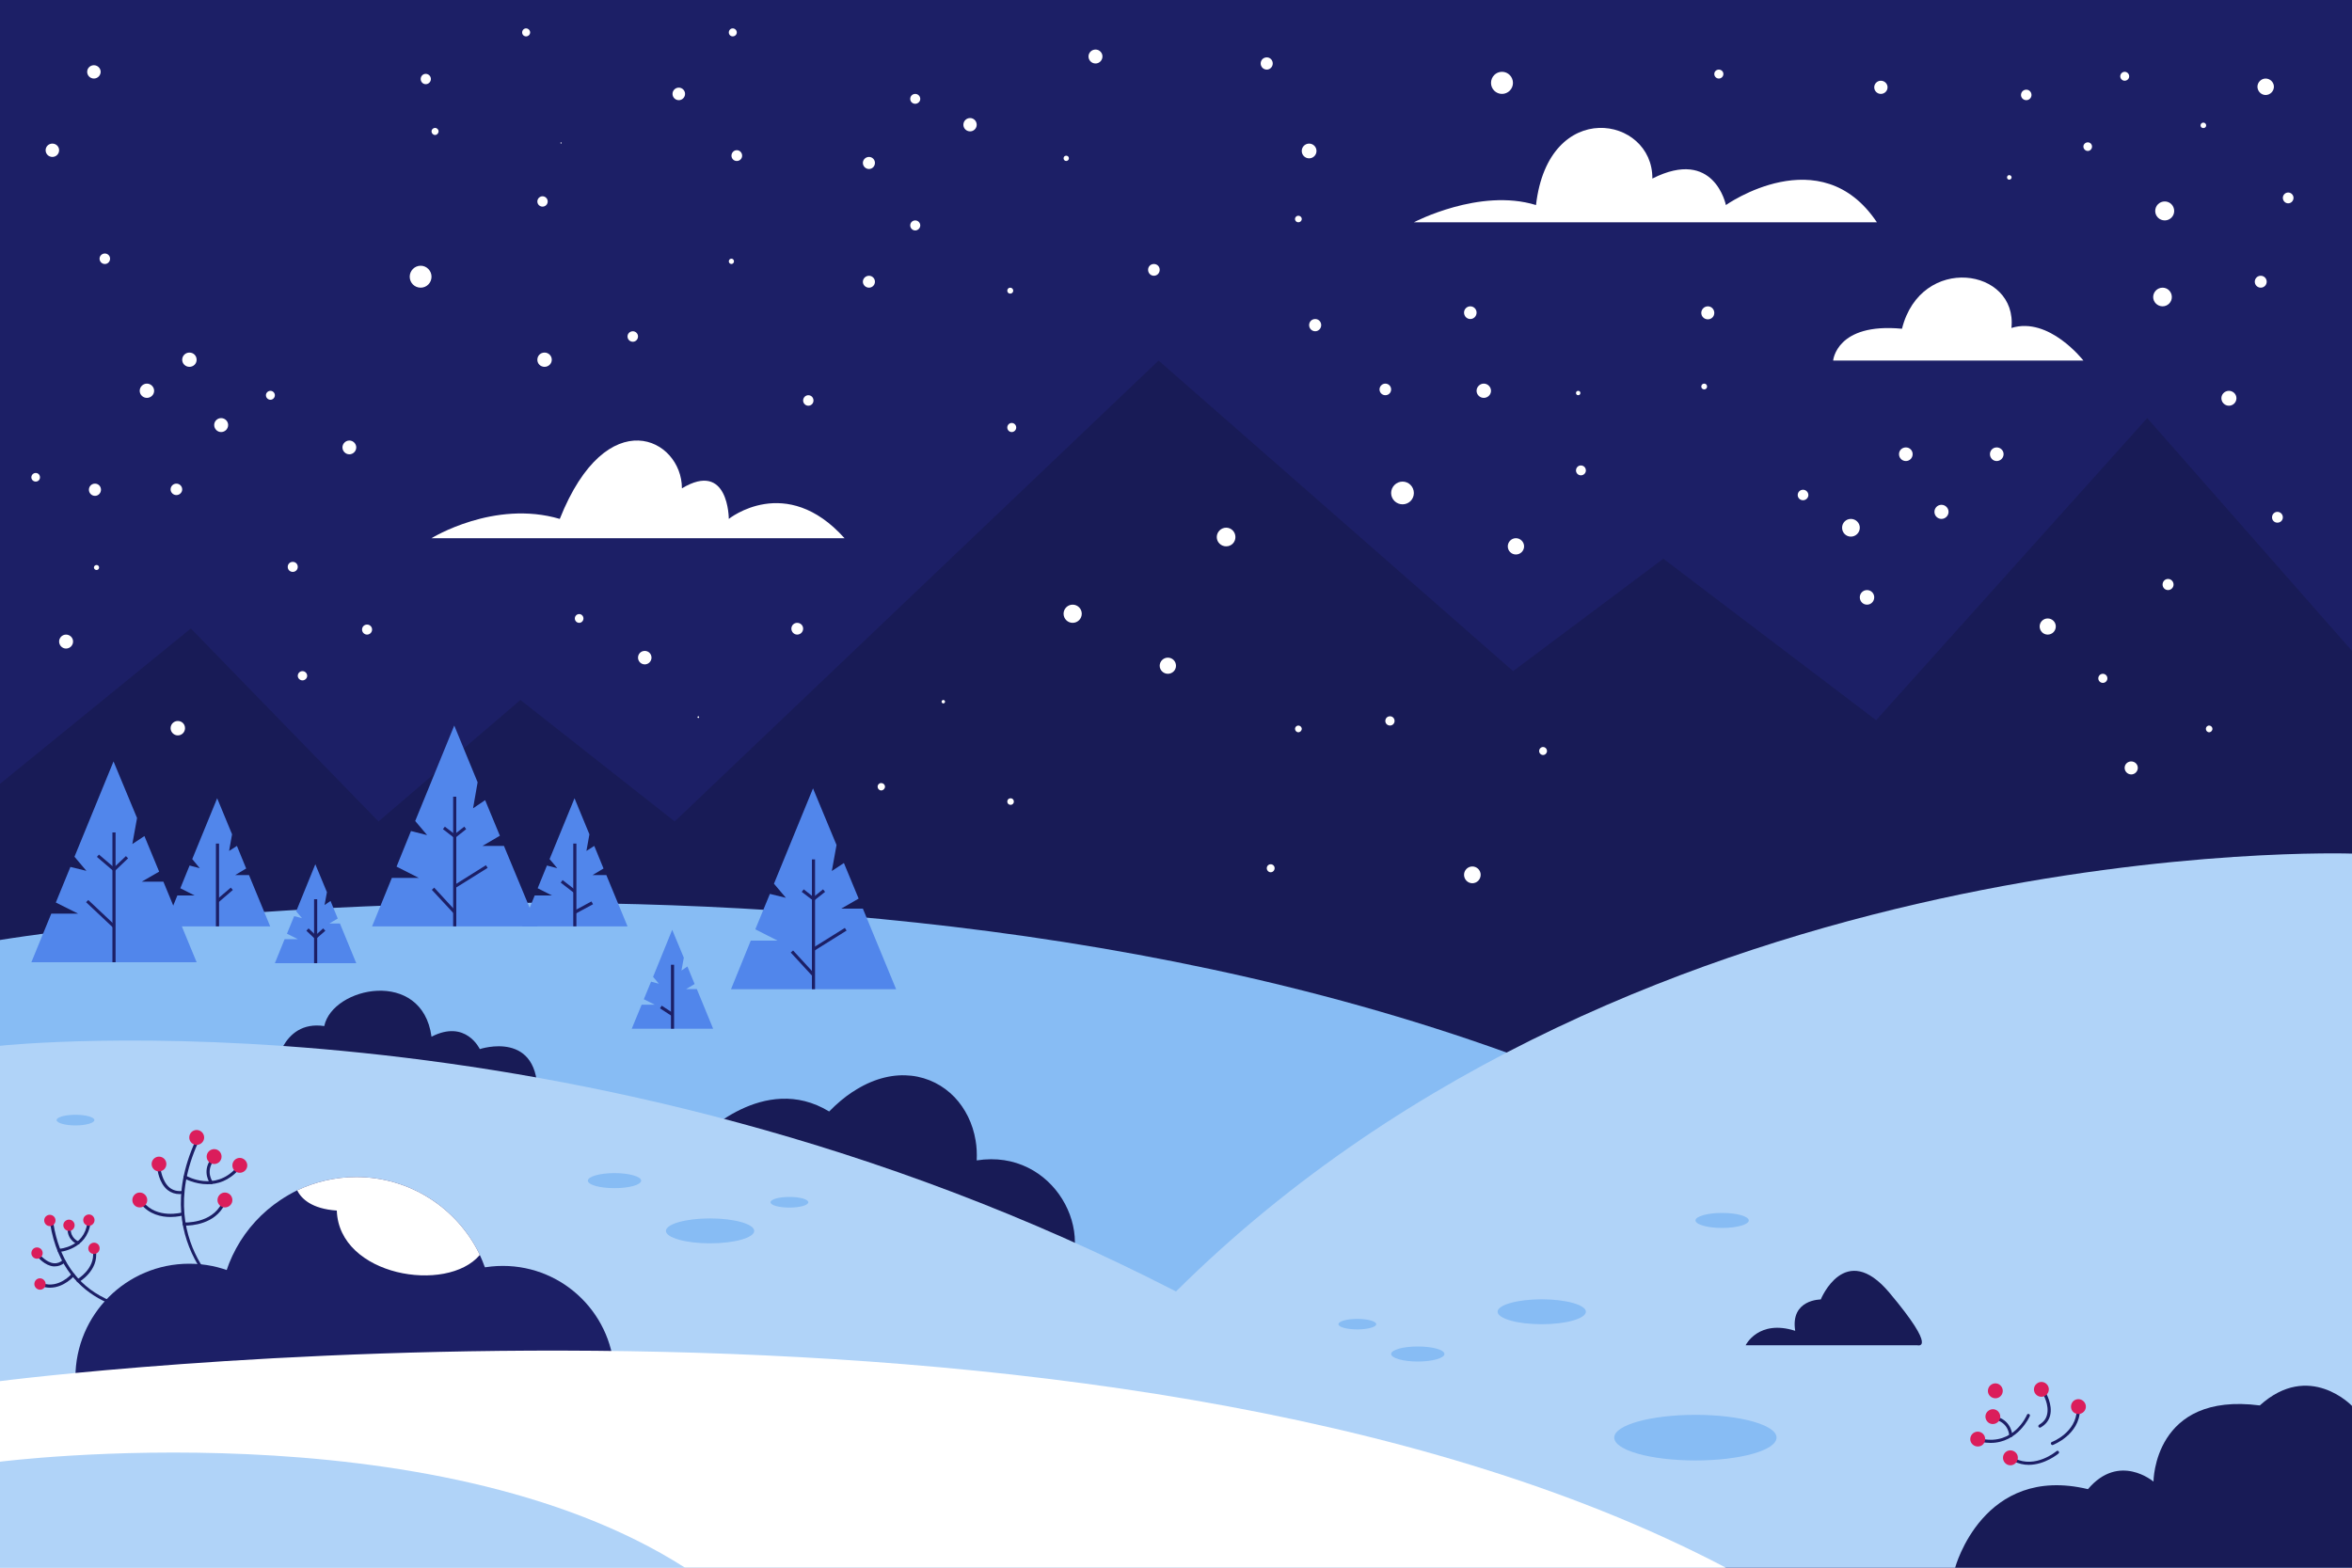 <svg version="1.2" xmlns="http://www.w3.org/2000/svg" viewBox="0 0 1500 1000" width="1500" height="1000">
	<title>6166066-ai</title>
	<style>
		.s0 { fill: #1c1f66 } 
		.s1 { fill: #181b56 } 
		.s2 { fill: #87bcf4 } 
		.s3 { fill: #b0d3f8 } 
		.s4 { fill: #ffffff } 
		.s5 { fill: #db1d5b } 
		.s6 { fill: #5186eb } 
	</style>
	<g id="BACKGROUND">
		<path id="&lt;Path&gt;" class="s0" d="m1500 0v1000h-1500v-1000z"/>
	</g>
	<g id="OBJECTS">
		<g id="&lt;Group&gt;">
			<path id="&lt;Path&gt;" class="s1" d="m0 638.3v-138.3l121.7-99.1 119.7 123.1 90.5-77.5 98.4 77.5 308.6-294 226.1 198.1 95.8-71.7 135.7 103 172.9-192.7 130.6 148.5v223.1l-598.8 176z"/>
			<path id="&lt;Path&gt;" class="s2" d="m0 742v-142.4c0 0 656.4-109.6 1119.3 142.4-337.8 281.4-1119.3 183.3-1119.3 183.3z"/>
			<path id="&lt;Path&gt;" class="s1" d="m175.3 683.2c0 0 3.6-32.8 31.5-28.7 5.3-25.2 62.5-37.1 68.4 6.8 21.9-11.3 30.8 7.9 30.8 7.9 0 0 38.8-13 36.7 30.9-2 40.9-167.4-16.9-167.4-16.9z"/>
			<path id="&lt;Path&gt;" class="s1" d="m676.7 818.9l-229.7-93.3c0 0 40.1-42 81.8-16.6 4.9-5 9.9-9.2 14.9-12.5q0 0 0.1 0 1.3-0.9 2.5-1.6c24.3-14.8 48-10.1 62.5 5 6.8 7.2 11.6 16.7 13.4 27.6 0.7 4 0.9 8.3 0.7 12.7 49.4-7.8 78.2 47.5 53.8 78.7z"/>
			<path id="&lt;Path&gt;" class="s3" d="m0 1000v-332.9c0 0 367.4-40.1 750 156.7 297.5-295.3 750-279.3 750-279.3v455.5z"/>
			<path id="&lt;Path&gt;" class="s0" d="m193.3 878.7c0 40.1-32.5 72.6-72.6 72.6-40.1 0-72.6-32.5-72.6-72.6 0-40.1 32.5-72.6 72.6-72.6 40.1 0 72.6 32.5 72.6 72.6z"/>
			<path id="&lt;Path&gt;" class="s0" d="m314.4 838c0 36-21.8 66.9-52.9 80.2-10.5 4.6-22.1 7.1-34.3 7.1-48.2 0-87.2-39.1-87.2-87.3 0-30.2 15.4-56.9 38.8-72.5q5.1-3.4 10.7-6.2c11.4-5.4 24.2-8.5 37.7-8.5 34.3 0 64 19.8 78.3 48.6q0.2 0.6 0.5 1.1 1.6 3.4 2.9 7 0.2 0.5 0.4 0.9c3.3 9.3 5.1 19.2 5.1 29.6z"/>
			<path id="&lt;Path&gt;" class="s0" d="m391.9 878.7c0 39.3-31.9 71.2-71.2 71.2-39.3 0-71.2-31.9-71.2-71.2 0-39.3 31.9-71.2 71.2-71.2 39.3 0 71.2 31.9 71.2 71.2z"/>
			<path id="&lt;Path&gt;" class="s4" d="m0 881c0 0 701.6-90.6 1100.7 119-534.7 0-1100.7 0-1100.7 0z"/>
			<g id="&lt;Group&gt;">
				<path id="&lt;Path&gt;" class="s0" d="m151.5 834q-0.3 0-0.5-0.2c-0.6-0.3-57.3-37.5-26.5-105.7 0.2-0.5 0.8-0.7 1.3-0.5 0.5 0.3 0.7 0.8 0.5 1.3-15.7 34.8-7.9 61 1.4 76.8 10.1 17.2 24.2 26.3 24.3 26.4 0.5 0.3 0.7 1 0.4 1.4-0.2 0.3-0.6 0.5-0.9 0.5z"/>
				<path id="&lt;Path&gt;" class="s0" d="m114.6 761.7q-4.4 0-7.7-2.6c-5.6-4.5-6.5-13.2-6.5-13.5-0.1-0.6 0.3-1.1 0.9-1.1 0.5-0.1 1 0.3 1.1 0.9 0 0.1 0.9 8.2 5.8 12.2 2.2 1.7 4.8 2.4 7.9 2.1 0.6-0.1 1.1 0.3 1.1 0.8 0.1 0.6-0.3 1.1-0.8 1.1q-0.9 0.1-1.8 0.1z"/>
				<path id="&lt;Path&gt;" class="s0" d="m132.4 755.4c-8.3 0-14.8-3.7-14.9-3.7-0.4-0.3-0.6-0.9-0.3-1.4 0.2-0.5 0.8-0.6 1.3-0.4 0.8 0.5 18.6 10.4 32.3-5.1 0.3-0.4 1-0.4 1.4-0.1 0.4 0.4 0.4 1 0.1 1.4-6.4 7.2-13.6 9.3-19.9 9.3z"/>
				<path id="&lt;Path&gt;" class="s0" d="m134.8 755.3c-0.3 0-0.6-0.1-0.8-0.4-0.1-0.1-5.3-7.2 0.3-15.3 0.3-0.5 1-0.6 1.4-0.3 0.5 0.4 0.6 1 0.3 1.4-4.8 6.9-0.6 12.8-0.4 13 0.3 0.5 0.2 1.1-0.2 1.4q-0.3 0.2-0.6 0.2z"/>
				<path id="&lt;Path&gt;" class="s0" d="m118.2 781.8c-0.6 0-0.9 0-0.9 0-0.5-0.1-1-0.5-0.9-1.1 0-0.6 0.5-1 1-0.9 0.2 0 17.6 0.9 24.1-12.4 0.2-0.5 0.8-0.7 1.3-0.4 0.5 0.2 0.7 0.8 0.5 1.3-6.2 12.7-21.3 13.5-25.1 13.5z"/>
				<path id="&lt;Path&gt;" class="s0" d="m108.7 776.3c-5.8 0-13.6-1.6-19.1-8.6-0.3-0.4-0.3-1.1 0.2-1.4 0.4-0.3 1-0.3 1.4 0.2 8.9 11.4 24.9 6.9 25.1 6.9 0.5-0.2 1 0.1 1.2 0.6 0.2 0.6-0.2 1.1-0.7 1.3-0.1 0-3.5 1-8.1 1z"/>
				<path id="&lt;Path&gt;" class="s5" d="m106.1 742.5c0-2.6-2.1-4.7-4.7-4.7-2.6 0-4.7 2.1-4.7 4.7 0 2.6 2.1 4.7 4.7 4.7 2.6 0 4.7-2.1 4.7-4.7z"/>
				<path id="&lt;Path&gt;" class="s5" d="m141.3 737.8c0-2.7-2.1-4.8-4.7-4.8-2.6 0-4.8 2.1-4.8 4.8 0 2.6 2.2 4.7 4.8 4.7 2.6 0 4.7-2.1 4.7-4.7z"/>
				<path id="&lt;Path&gt;" class="s5" d="m148.2 765.5c0-2.6-2.1-4.8-4.8-4.8-2.6 0-4.7 2.2-4.7 4.8 0 2.6 2.1 4.7 4.7 4.7 2.7 0 4.8-2.1 4.8-4.7z"/>
				<path id="&lt;Path&gt;" class="s5" d="m130.2 725.6c0-2.7-2.2-4.8-4.8-4.8-2.6 0-4.7 2.1-4.7 4.8 0 2.6 2.1 4.7 4.7 4.7 2.6 0 4.8-2.1 4.8-4.7z"/>
				<path id="&lt;Path&gt;" class="s5" d="m157.7 743.4c0-2.6-2.2-4.8-4.8-4.8-2.6 0-4.7 2.2-4.7 4.8 0 2.6 2.1 4.7 4.7 4.7 2.6 0 4.8-2.1 4.8-4.7z"/>
				<path id="&lt;Path&gt;" class="s5" d="m93.9 765.5c0-2.6-2.1-4.8-4.8-4.8-2.6 0-4.7 2.2-4.7 4.8 0 2.6 2.1 4.7 4.7 4.7 2.7 0 4.8-2.1 4.8-4.7z"/>
			</g>
			<g id="&lt;Group&gt;">
				<path id="&lt;Path&gt;" class="s0" d="m93.3 836.7c-2.1 0-52.4-0.7-61.3-56.1-0.1-0.6 0.3-1.1 0.8-1.2 0.6-0.1 1.1 0.3 1.2 0.8 3.7 23 14.8 39.1 33 48 13.6 6.6 26.2 6.5 26.4 6.5 0.5 0.1 1 0.4 1 1 0 0.5-0.5 1-1 1q0 0-0.1 0z"/>
				<path id="&lt;Path&gt;" class="s0" d="m35 807.8q-0.4 0-0.9 0c-5.5-0.5-9.8-5.7-10-6-0.3-0.4-0.3-1 0.2-1.4 0.4-0.3 1-0.2 1.4 0.2 0 0 3.9 4.7 8.6 5.2q3.1 0.3 5.7-2c0.5-0.3 1.1-0.3 1.4 0.2 0.4 0.4 0.3 1-0.1 1.4q-2.9 2.4-6.3 2.4z"/>
				<path id="&lt;Path&gt;" class="s0" d="m37.7 798.6c-0.6 0-1-0.4-1-0.9-0.1-0.6 0.4-1 0.9-1.1 0.7 0 16-1.2 18.1-16.5 0.1-0.6 0.6-1 1.1-0.9 0.6 0.1 0.9 0.6 0.9 1.1-2.4 17-19.8 18.3-20 18.3q0 0 0 0z"/>
				<path id="&lt;Path&gt;" class="s0" d="m49.8 793.8q-0.2 0-0.4 0c0-0.1-6.5-2.5-6.3-10.1 0-0.6 0.5-1 1-1 0.5 0 1 0.5 1 1-0.2 6.2 4.8 8.1 5 8.2 0.5 0.2 0.8 0.7 0.6 1.3-0.1 0.4-0.5 0.6-0.9 0.6z"/>
				<path id="&lt;Path&gt;" class="s0" d="m49.8 817.9c-0.3 0-0.7-0.2-0.8-0.5-0.3-0.5-0.2-1.1 0.3-1.4 0.1 0 11.4-6.7 10-17.6-0.1-0.6 0.3-1.1 0.8-1.2 0.6 0 1.1 0.3 1.1 0.9 1.7 12.3-10.4 19.4-10.9 19.7q-0.2 0.1-0.5 0.1z"/>
				<path id="&lt;Path&gt;" class="s0" d="m31.9 821.4c-1.7 0-3.4-0.3-5.2-0.9-0.6-0.2-0.8-0.8-0.7-1.3 0.2-0.5 0.8-0.8 1.3-0.6 10.3 3.5 18.4-6 18.5-6.1 0.4-0.4 1-0.5 1.4-0.1 0.5 0.3 0.5 1 0.2 1.4-0.1 0.1-6.5 7.6-15.5 7.6z"/>
				<path id="&lt;Path&gt;" class="s5" d="m26.6 797.3c-1.1-1.6-3.3-2.1-5-1-1.6 1.1-2.1 3.4-1 5 1.1 1.7 3.4 2.1 5 1 1.7-1.1 2.1-3.3 1-5z"/>
				<path id="&lt;Path&gt;" class="s5" d="m47 779.6c-1.1-1.7-3.4-2.1-5-1-1.7 1.1-2.1 3.3-1 4.9 1.1 1.7 3.3 2.2 5 1.1 1.6-1.1 2.1-3.4 1-5z"/>
				<path id="&lt;Path&gt;" class="s5" d="m63 794.3c-1.1-1.7-3.4-2.1-5-1-1.7 1.1-2.2 3.3-1.1 5 1.1 1.6 3.4 2.1 5 1 1.7-1.1 2.1-3.4 1.1-5z"/>
				<path id="&lt;Path&gt;" class="s5" d="m34.8 776.5c-1.1-1.6-3.4-2.1-5-1-1.7 1.1-2.1 3.3-1 5 1.1 1.7 3.3 2.1 5 1 1.6-1.1 2.1-3.3 1-5z"/>
				<path id="&lt;Path&gt;" class="s5" d="m59.7 776.3c-1.1-1.7-3.3-2.1-5-1-1.7 1.1-2.1 3.3-1 5 1.1 1.6 3.3 2.1 5 1 1.6-1.1 2.1-3.4 1-5z"/>
				<path id="&lt;Path&gt;" class="s5" d="m28.5 817.1c-1.1-1.7-3.3-2.2-5-1.1-1.6 1.1-2.1 3.4-1 5 1.1 1.7 3.3 2.2 5 1.1 1.7-1.1 2.1-3.4 1-5z"/>
			</g>
			<path id="&lt;Path&gt;" class="s3" d="m0 932.4c0 0 275.9-35.3 436.9 67.6-263.4 0-436.9 0-436.9 0z"/>
			<path id="&lt;Path&gt;" class="s4" d="m538.6 343.3h-263.4c0 0 39.9-24.7 81.8-12.3 30-75.4 77.9-51.4 77.9-19.5 29.9-18 29.9 19.5 29.9 19.5 0 0 36.4-29.4 73.8 12.3z"/>
			<path id="&lt;Path&gt;" class="s4" d="m1197 141.8h-295.3c0 0 41.9-22.1 77.9-11 7.9-68.8 74.6-56.8 74.2-16.9 39.5-20 46.9 16.9 46.9 16.9 0 0 60.4-42.8 96.3 11z"/>
			<path id="&lt;Path&gt;" class="s4" d="m1328.7 230h-159.6c0 0 2-24.3 43.9-20.3 12-47.9 73.8-38.8 69.8-0.5 24-7.5 45.9 20.8 45.9 20.8z"/>
			<path id="&lt;Path&gt;" class="s1" d="m1222.7 858.1h-109.4c0 0 8.1-16.7 31.6-9.2-3.2-20.1 16.3-20 16.3-20 0 0 15.4-38 43.7-4.4 31.6 37.6 17.8 33.6 17.8 33.6z"/>
			<g id="&lt;Group&gt;">
				<g id="&lt;Group&gt;">
					<path id="&lt;Path&gt;" class="s6" d="m104.2 562.4h-13.8l11.1-6.4-9.4-22.7-7.7 5.1 3-16.6-15-36.1-24.9 60.8 7.6 9-10.2-2.5-9.3 22.7 14.2 7.1h-17.1l-12.7 31h105.4z"/>
					<path id="&lt;Path&gt;" class="s0" d="m73.7 613.8h-2v-82.8h2z"/>
				</g>
				<g id="&lt;Group&gt;">
					<path id="&lt;Path&gt;" class="s6" d="m321.4 539.6h-13.7l11.1-6.5-9.4-22.7-7.7 5.2 2.9-16.6-14.9-36.2-24.9 60.9 7.6 9-10.3-2.6-9.2 22.7 14.2 7.2h-17.2l-12.6 30.9h105.4z"/>
					<path id="&lt;Path&gt;" class="s0" d="m291 590.9h-2v-82.7h2z"/>
				</g>
				<g id="&lt;Group&gt;">
					<path id="&lt;Path&gt;" class="s6" d="m158.8 558.2h-8.8l7-4.2-5.9-14.4-5 3.2 1.9-10.6-9.5-23-15.9 38.8 4.8 5.8-6.5-1.7-5.9 14.5 9.1 4.6h-11l-8 19.7h67.2z"/>
					<path id="&lt;Path&gt;" class="s0" d="m139.7 590.9h-2v-52.8h2z"/>
				</g>
				<g id="&lt;Group&gt;">
					<path id="&lt;Path&gt;" class="s6" d="m386.7 558.2h-8.8l7-4.2-5.9-14.4-5 3.2 1.9-10.6-9.5-23-15.9 38.8 4.9 5.8-6.6-1.7-5.9 14.5 9.1 4.6h-11l-8 19.7h67.2z"/>
					<path id="&lt;Path&gt;" class="s0" d="m367.6 590.9h-2v-52.8h2z"/>
				</g>
				<g id="&lt;Group&gt;">
					<path id="&lt;Path&gt;" class="s6" d="m216.8 589.1h-6.8l5.4-3.2-4.6-11.2-3.8 2.6 1.5-8.2-7.4-17.8-12.2 30 3.7 4.4-5-1.3-4.6 11.2 7 3.5h-8.5l-6.2 15.3h51.9z"/>
					<path id="&lt;Path&gt;" class="s0" d="m202.3 614.4h-2v-40.8h2z"/>
				</g>
				<g id="&lt;Group&gt;">
					<path id="&lt;Path&gt;" class="s6" d="m444.4 630.9h-6.8l5.4-3.2-4.6-11.2-3.8 2.6 1.5-8.2-7.4-17.8-12.2 30 3.7 4.4-5-1.3-4.6 11.2 7 3.5h-8.4l-6.3 15.3h51.9z"/>
					<path id="&lt;Path&gt;" class="s0" d="m429.9 656.2h-2v-40.8h2z"/>
				</g>
				<path id="&lt;Path&gt;" class="s0" d="m72.8 556l-11-9.4 1.3-1.5 9.6 8.2 7.6-7.2 1.4 1.4z"/>
				<path id="&lt;Path&gt;" class="s0" d="m72 591.6l-17.1-16.1 1.4-1.4 17.1 16.1z"/>
				<path id="&lt;Path&gt;" class="s0" d="m139.3 575.6l-1.3-1.6 9.2-7.8 1.3 1.5z"/>
				<path id="&lt;Path&gt;" class="s0" d="m201.2 599.2l-5.8-5.5 1.4-1.5 4.5 4.3 4.8-4.3 1.4 1.5z"/>
				<path id="&lt;Path&gt;" class="s0" d="m289.3 582.6l-13.9-15 1.5-1.4 13.8 15z"/>
				<path id="&lt;Path&gt;" class="s0" d="m290.5 566.4l-1-1.7 20.4-12.8 1.1 1.7z"/>
				<path id="&lt;Path&gt;" class="s0" d="m290 534.7l-7.5-5.8 1.2-1.6 6.3 4.8 6.1-4.8 1.2 1.6z"/>
				<g id="&lt;Group&gt;">
					<path id="&lt;Path&gt;" class="s6" d="m550.3 579.6h-13.8l11.1-6.4-9.4-22.7-7.7 5.1 3-16.6-15-36.1-24.9 60.8 7.6 9-10.2-2.5-9.3 22.6 14.2 7.2h-17.1l-12.6 31h105.3z"/>
					<path id="&lt;Path&gt;" class="s0" d="m519.8 631h-2v-82.8h2z"/>
				</g>
				<path id="&lt;Path&gt;" class="s0" d="m518.1 622.6l-13.8-15 1.5-1.3 13.8 15z"/>
				<path id="&lt;Path&gt;" class="s0" d="m519.4 606.4l-1.1-1.7 20.5-12.8 1.1 1.7z"/>
				<path id="&lt;Path&gt;" class="s0" d="m518.9 574.7l-7.6-5.8 1.3-1.6 6.2 4.9 6.1-4.9 1.3 1.6z"/>
				<path id="&lt;Path&gt;" class="s0" d="m366 569.5l-8.4-6.5 1.2-1.6 8.4 6.5z"/>
				<path id="&lt;Path&gt;" class="s0" d="m367.1 582.8l-1-1.8 11.1-6 1 1.8z"/>
				<path id="&lt;Path&gt;" class="s0" d="m428.3 648l-7.4-4.8 1.1-1.7 7.4 4.8z"/>
			</g>
			<g id="&lt;Group&gt;">
				<path id="&lt;Path&gt;" class="s4" d="m98.3 249.3c0 2.5-2.1 4.5-4.6 4.5-2.5 0-4.6-2-4.6-4.5 0-2.5 2.1-4.6 4.6-4.6 2.5 0 4.6 2.1 4.6 4.6z"/>
				<path id="&lt;Path&gt;" class="s4" d="m125.4 229.5c0 2.5-2 4.5-4.6 4.5-2.5 0-4.6-2-4.6-4.5 0-2.6 2.1-4.6 4.6-4.6 2.6 0 4.6 2 4.6 4.6z"/>
				<path id="&lt;Path&gt;" class="s4" d="m145.5 271.1c0 2.5-2 4.5-4.5 4.5-2.4 0-4.4-2-4.4-4.5 0-2.4 2-4.4 4.4-4.4 2.5 0 4.5 2 4.5 4.4z"/>
				<path id="&lt;Path&gt;" class="s4" d="m116.2 312.2c0 2-1.7 3.6-3.7 3.6-2 0-3.7-1.6-3.7-3.6 0-2.1 1.7-3.7 3.7-3.7 2 0 3.7 1.6 3.7 3.7z"/>
				<path id="&lt;Path&gt;" class="s4" d="m175.3 252.1c0 1.6-1.3 2.9-2.8 2.9-1.6 0-2.9-1.3-2.9-2.9 0-1.5 1.3-2.8 2.9-2.8 1.5 0 2.8 1.3 2.8 2.8z"/>
				<path id="&lt;Path&gt;" class="s4" d="m63.2 362c0 0.9-0.7 1.6-1.6 1.6-0.9 0-1.7-0.7-1.7-1.6 0-0.9 0.8-1.6 1.7-1.6 0.9 0 1.6 0.7 1.6 1.6z"/>
				<path id="&lt;Path&gt;" class="s4" d="m64.4 312.4c0 2.1-1.7 3.9-3.8 3.9-2.2 0-3.9-1.8-3.9-3.9 0-2.2 1.7-3.9 3.9-3.9 2.1 0 3.8 1.7 3.8 3.9z"/>
				<path id="&lt;Path&gt;" class="s4" d="m25.5 304.5c0 1.5-1.2 2.7-2.7 2.7-1.5 0-2.8-1.2-2.8-2.7 0-1.6 1.3-2.8 2.8-2.8 1.5 0 2.7 1.2 2.7 2.8z"/>
				<path id="&lt;Path&gt;" class="s4" d="m189.9 361.6c0 1.8-1.4 3.2-3.2 3.2-1.8 0-3.2-1.4-3.2-3.2 0-1.8 1.4-3.2 3.2-3.2 1.8 0 3.2 1.4 3.2 3.2z"/>
				<path id="&lt;Path&gt;" class="s4" d="m227.2 285.4c0 2.4-2 4.4-4.4 4.4-2.4 0-4.4-2-4.4-4.4 0-2.4 2-4.4 4.4-4.4 2.4 0 4.4 2 4.4 4.4z"/>
				<path id="&lt;Path&gt;" class="s4" d="m275.2 176.5c0 3.9-3.1 7-6.9 7-3.9 0-7-3.1-7-7 0-3.8 3.1-7 7-7 3.8 0 6.9 3.2 6.9 7z"/>
				<path id="&lt;Path&gt;" class="s4" d="m230.9 401.6c0 1.7 1.4 3.2 3.2 3.2 1.8 0 3.2-1.5 3.2-3.2 0-1.8-1.4-3.2-3.2-3.2-1.8 0-3.2 1.4-3.2 3.2z"/>
				<path id="&lt;Path&gt;" class="s4" d="m195.9 431.1c0 1.6-1.4 2.9-3 2.9-1.6 0-3-1.3-3-2.9 0-1.7 1.4-3 3-3 1.6 0 3 1.3 3 3z"/>
				<path id="&lt;Path&gt;" class="s4" d="m357.4 91.2c0 0.2 0.2 0.4 0.4 0.4 0.2 0 0.4-0.2 0.4-0.4 0-0.3-0.2-0.4-0.4-0.4-0.2 0-0.4 0.1-0.4 0.4z"/>
				<path id="&lt;Path&gt;" class="s4" d="m70.2 165c0-1.8-1.5-3.3-3.3-3.3-1.9 0-3.4 1.5-3.4 3.3 0 1.9 1.5 3.4 3.4 3.4 1.8 0 3.3-1.5 3.3-3.4z"/>
				<path id="&lt;Path&gt;" class="s4" d="m64.2 45.8c0 2.4-2 4.3-4.3 4.3-2.4 0-4.3-1.9-4.3-4.3 0-2.3 1.9-4.2 4.3-4.2 2.3 0 4.3 1.9 4.3 4.2z"/>
				<path id="&lt;Path&gt;" class="s4" d="m37.7 95.8c0 2.4-1.9 4.3-4.3 4.3-2.4 0-4.3-1.9-4.3-4.3 0-2.3 1.9-4.2 4.3-4.2 2.4 0 4.3 1.9 4.3 4.2z"/>
				<path id="&lt;Path&gt;" class="s4" d="m349.3 128.5c0 1.9-1.5 3.3-3.3 3.3-1.8 0-3.3-1.4-3.3-3.3 0-1.8 1.5-3.3 3.3-3.3 1.8 0 3.3 1.5 3.3 3.3z"/>
				<path id="&lt;Path&gt;" class="s4" d="m279.7 83.8c0 1.2-1 2.3-2.2 2.3-1.3 0-2.3-1.1-2.3-2.3 0-1.2 1-2.2 2.3-2.2 1.2 0 2.2 1 2.2 2.2z"/>
				<path id="&lt;Path&gt;" class="s4" d="m274.8 50.4c0 1.8-1.5 3.3-3.3 3.3-1.8 0-3.2-1.5-3.2-3.3 0-1.8 1.4-3.3 3.2-3.3 1.8 0 3.3 1.5 3.3 3.3z"/>
				<path id="&lt;Path&gt;" class="s4" d="m468.1 166.7c0 0.9-0.7 1.7-1.6 1.7-1 0-1.7-0.8-1.7-1.7 0-0.9 0.7-1.7 1.7-1.7 0.9 0 1.6 0.8 1.6 1.7z"/>
				<path id="&lt;Path&gt;" class="s4" d="m473.3 99.3c0 1.9-1.5 3.4-3.4 3.4-1.9 0-3.4-1.5-3.4-3.4 0-1.9 1.5-3.5 3.4-3.5 1.9 0 3.4 1.6 3.4 3.5z"/>
				<path id="&lt;Path&gt;" class="s4" d="m436.9 59.9c0 2.2-1.8 4-4 4-2.2 0-4-1.8-4-4 0-2.2 1.8-4 4-4 2.2 0 4 1.8 4 4z"/>
				<path id="&lt;Path&gt;" class="s4" d="m406.9 214.6c0 1.9-1.5 3.4-3.3 3.4-1.9 0-3.4-1.5-3.4-3.4 0-1.8 1.5-3.3 3.4-3.3 1.8 0 3.3 1.5 3.3 3.3z"/>
				<path id="&lt;Path&gt;" class="s4" d="m351.9 229.5c0 2.5-2.1 4.5-4.6 4.5-2.6 0-4.6-2-4.6-4.5 0-2.6 2-4.6 4.6-4.6 2.5 0 4.6 2 4.6 4.6z"/>
				<path id="&lt;Path&gt;" class="s4" d="m445.9 457.5c0 0.3-0.2 0.5-0.5 0.5-0.3 0-0.6-0.2-0.6-0.5 0-0.3 0.3-0.6 0.6-0.6 0.3 0 0.5 0.3 0.5 0.6z"/>
				<path id="&lt;Path&gt;" class="s4" d="m415.5 419.5c0 2.3-1.9 4.3-4.3 4.3-2.4 0-4.3-2-4.3-4.3 0-2.4 1.9-4.3 4.3-4.3 2.4 0 4.3 1.9 4.3 4.3z"/>
				<path id="&lt;Path&gt;" class="s4" d="m372.1 394.5c0-1.5-1.2-2.8-2.7-2.8-1.6 0-2.8 1.3-2.8 2.8 0 1.5 1.2 2.8 2.8 2.8 1.5 0 2.7-1.3 2.7-2.8z"/>
				<path id="&lt;Path&gt;" class="s4" d="m512.2 401c0 2.1-1.7 3.8-3.8 3.8-2 0-3.7-1.7-3.7-3.8 0-2.1 1.7-3.7 3.7-3.7 2.1 0 3.8 1.6 3.8 3.7z"/>
				<path id="&lt;Path&gt;" class="s4" d="m646.2 185.4c0 1.1-0.9 1.9-1.9 1.9-1.1 0-1.9-0.8-1.9-1.9 0-1 0.8-1.9 1.9-1.9 1 0 1.9 0.9 1.9 1.9z"/>
				<path id="&lt;Path&gt;" class="s4" d="m558 179.7c0 2.1-1.7 3.8-3.8 3.8-2.1 0-3.9-1.7-3.9-3.8 0-2.1 1.8-3.8 3.9-3.8 2.1 0 3.8 1.7 3.8 3.8z"/>
				<path id="&lt;Path&gt;" class="s4" d="m518.8 255.5c0 1.8-1.4 3.3-3.3 3.3-1.8 0-3.3-1.5-3.3-3.3 0-1.9 1.5-3.4 3.3-3.4 1.9 0 3.3 1.5 3.3 3.4z"/>
				<path id="&lt;Path&gt;" class="s4" d="m681.7 101c0 0.9-0.8 1.7-1.7 1.7-1 0-1.7-0.8-1.7-1.7 0-1 0.7-1.7 1.7-1.7 0.9 0 1.7 0.7 1.7 1.7z"/>
				<path id="&lt;Path&gt;" class="s4" d="m622.9 79.6c0 2.3-1.9 4.2-4.2 4.2-2.4 0-4.3-1.9-4.3-4.2 0-2.4 1.9-4.3 4.3-4.3 2.3 0 4.2 1.9 4.2 4.3z"/>
				<path id="&lt;Path&gt;" class="s4" d="m586.9 63.1c0 1.7-1.5 3.1-3.2 3.1-1.8 0-3.2-1.4-3.2-3.1 0-1.8 1.4-3.2 3.2-3.2 1.7 0 3.2 1.4 3.2 3.2z"/>
				<path id="&lt;Path&gt;" class="s4" d="m586.9 143.8c0 1.7-1.5 3.2-3.2 3.2-1.8 0-3.2-1.5-3.2-3.2 0-1.8 1.4-3.2 3.2-3.2 1.7 0 3.2 1.4 3.2 3.2z"/>
				<path id="&lt;Path&gt;" class="s4" d="m558 103.9c0 2.2-1.7 3.9-3.8 3.9-2.1 0-3.9-1.7-3.9-3.9 0-2.1 1.8-3.8 3.9-3.8 2.1 0 3.8 1.7 3.8 3.8z"/>
				<path id="&lt;Path&gt;" class="s4" d="m811.7 40.5c0 2.1-1.7 3.9-3.8 3.9-2.2 0-3.9-1.8-3.9-3.9 0-2.2 1.7-3.9 3.9-3.9 2.1 0 3.8 1.7 3.8 3.9z"/>
				<path id="&lt;Path&gt;" class="s4" d="m739.6 172.1c0 2.1-1.6 3.8-3.7 3.8-2.1 0-3.7-1.7-3.7-3.8 0-2.1 1.6-3.7 3.7-3.7 2.1 0 3.7 1.6 3.7 3.7z"/>
				<path id="&lt;Path&gt;" class="s4" d="m648.1 272.7c0 1.6-1.3 2.9-2.9 2.9-1.5 0-2.8-1.3-2.8-2.9 0-1.6 1.3-2.9 2.8-2.9 1.6 0 2.9 1.3 2.9 2.9z"/>
				<path id="&lt;Path&gt;" class="s4" d="m830.2 139.7c0 1.2-1 2.1-2.2 2.1-1.1 0-2.1-0.9-2.1-2.1 0-1.2 1-2.1 2.1-2.1 1.2 0 2.2 0.9 2.2 2.1z"/>
				<path id="&lt;Path&gt;" class="s4" d="m839.6 96.3c0 2.6-2.1 4.7-4.7 4.7-2.6 0-4.7-2.1-4.7-4.7 0-2.6 2.1-4.7 4.7-4.7 2.6 0 4.7 2.1 4.7 4.7z"/>
				<path id="&lt;Path&gt;" class="s4" d="m887.2 248.4c0 2.1-1.6 3.7-3.7 3.7-2 0-3.7-1.6-3.7-3.7 0-2 1.7-3.7 3.7-3.7 2.1 0 3.7 1.7 3.7 3.7z"/>
				<path id="&lt;Path&gt;" class="s4" d="m941.7 199.4c0 2.3-1.8 4.1-4 4.1-2.2 0-4-1.8-4-4.1 0-2.2 1.8-4 4-4 2.2 0 4 1.8 4 4z"/>
				<path id="&lt;Path&gt;" class="s4" d="m842.6 207.4c0 2.1-1.7 3.9-3.8 3.9-2.2 0-3.9-1.8-3.9-3.9 0-2.2 1.7-3.9 3.9-3.9 2.1 0 3.8 1.7 3.8 3.9z"/>
				<path id="&lt;Path&gt;" class="s4" d="m950.9 249.3c0 2.5-2.1 4.5-4.6 4.5-2.5 0-4.6-2-4.6-4.5 0-2.5 2.1-4.6 4.6-4.6 2.5 0 4.6 2.1 4.6 4.6z"/>
				<path id="&lt;Path&gt;" class="s4" d="m901.7 314.5c0 4-3.2 7.2-7.2 7.2-4 0-7.3-3.2-7.3-7.2 0-4 3.3-7.3 7.3-7.3 4 0 7.2 3.3 7.2 7.3z"/>
				<path id="&lt;Path&gt;" class="s4" d="m1005.1 250.7c0 0.8 0.6 1.4 1.4 1.4 0.8 0 1.4-0.6 1.4-1.4 0-0.8-0.6-1.4-1.4-1.4-0.8 0-1.4 0.6-1.4 1.4z"/>
				<path id="&lt;Path&gt;" class="s4" d="m972 348.5c0 2.9-2.4 5.2-5.2 5.2-2.9 0-5.2-2.3-5.2-5.2 0-2.8 2.3-5.2 5.2-5.2 2.8 0 5.2 2.4 5.2 5.2z"/>
				<path id="&lt;Path&gt;" class="s4" d="m1011.4 300.1c0 1.7-1.4 3.1-3.2 3.1-1.7 0-3.1-1.4-3.1-3.1 0-1.8 1.4-3.2 3.1-3.2 1.8 0 3.2 1.4 3.2 3.2z"/>
				<path id="&lt;Path&gt;" class="s4" d="m1093.3 199.6c0 2.3-1.8 4.1-4.1 4.1-2.3 0-4.2-1.8-4.2-4.1 0-2.3 1.9-4.2 4.2-4.2 2.3 0 4.1 1.9 4.1 4.2z"/>
				<path id="&lt;Path&gt;" class="s4" d="m1088.7 246.6c0 1-0.8 1.8-1.8 1.8-1.1 0-1.9-0.8-1.9-1.8 0-1.1 0.8-1.9 1.9-1.9 1 0 1.8 0.8 1.8 1.9z"/>
				<path id="&lt;Path&gt;" class="s4" d="m1203.8 55.7c0 2.3-1.9 4.2-4.3 4.2-2.3 0-4.2-1.9-4.2-4.2 0-2.3 1.9-4.2 4.2-4.2 2.4 0 4.3 1.9 4.3 4.2z"/>
				<path id="&lt;Path&gt;" class="s4" d="m1099.1 47.2c0 1.6-1.3 2.9-2.9 2.9-1.6 0-2.9-1.3-2.9-2.9 0-1.6 1.3-2.8 2.9-2.8 1.6 0 2.9 1.2 2.9 2.8z"/>
				<path id="&lt;Path&gt;" class="s4" d="m964.9 52.9c0 3.8-3.1 7-7 7-3.9 0-7-3.2-7-7 0-3.9 3.1-7.1 7-7.1 3.9 0 7 3.2 7 7.1z"/>
				<path id="&lt;Path&gt;" class="s4" d="m1357.9 48.7c0 1.5-1.3 2.8-2.9 2.8-1.5 0-2.8-1.3-2.8-2.8 0-1.6 1.3-2.9 2.8-2.9 1.6 0 2.9 1.3 2.9 2.9z"/>
				<path id="&lt;Path&gt;" class="s4" d="m1282.9 113.2c0 0.8-0.7 1.4-1.5 1.4-0.8 0-1.4-0.6-1.4-1.4 0-0.9 0.6-1.5 1.4-1.5 0.8 0 1.5 0.6 1.5 1.5z"/>
				<path id="&lt;Path&gt;" class="s4" d="m1295.6 60.6c0 1.8-1.5 3.3-3.3 3.3-1.9 0-3.4-1.5-3.4-3.3 0-1.9 1.5-3.4 3.4-3.4 1.8 0 3.3 1.5 3.3 3.4z"/>
				<path id="&lt;Path&gt;" class="s4" d="m1334.2 93.5c0 1.5-1.2 2.8-2.7 2.8-1.5 0-2.8-1.3-2.8-2.8 0-1.5 1.3-2.7 2.8-2.7 1.5 0 2.7 1.2 2.7 2.7z"/>
				<path id="&lt;Path&gt;" class="s4" d="m1407 80c0 1-0.8 1.7-1.8 1.7-1 0-1.8-0.7-1.8-1.7 0-1 0.8-1.8 1.8-1.8 1 0 1.8 0.8 1.8 1.8z"/>
				<path id="&lt;Path&gt;" class="s4" d="m1426.3 254c0 2.7-2.2 4.8-4.8 4.8-2.6 0-4.8-2.1-4.8-4.8 0-2.6 2.2-4.7 4.8-4.7 2.6 0 4.8 2.1 4.8 4.7z"/>
				<path id="&lt;Path&gt;" class="s4" d="m1385.1 189.5c0 3.2-2.6 5.9-5.9 5.9-3.3 0-6-2.7-6-5.9 0-3.3 2.7-6 6-6 3.3 0 5.9 2.7 5.9 6z"/>
				<path id="&lt;Path&gt;" class="s4" d="m1242.7 326.5c0 2.5-2.1 4.5-4.5 4.5-2.5 0-4.5-2-4.5-4.5 0-2.5 2-4.5 4.5-4.5 2.4 0 4.5 2 4.5 4.5z"/>
				<path id="&lt;Path&gt;" class="s4" d="m1277.8 289.7c0 2.4-2 4.4-4.4 4.4-2.4 0-4.3-2-4.3-4.4 0-2.4 1.9-4.3 4.3-4.3 2.4 0 4.4 1.9 4.4 4.3z"/>
				<path id="&lt;Path&gt;" class="s4" d="m1219.8 289.7c0 2.4-1.9 4.4-4.3 4.4-2.5 0-4.4-2-4.4-4.4 0-2.4 1.9-4.3 4.4-4.3 2.4 0 4.3 1.9 4.3 4.3z"/>
				<path id="&lt;Path&gt;" class="s4" d="m1186.1 336.6c0 3.2-2.6 5.7-5.7 5.7-3.1 0-5.6-2.5-5.6-5.7 0-3.1 2.5-5.6 5.6-5.6 3.1 0 5.7 2.5 5.7 5.6z"/>
				<path id="&lt;Path&gt;" class="s4" d="m1153.3 315.8c0 1.8-1.6 3.3-3.4 3.3-1.9 0-3.4-1.5-3.4-3.3 0-1.9 1.5-3.4 3.4-3.4 1.8 0 3.4 1.5 3.4 3.4z"/>
				<path id="&lt;Path&gt;" class="s4" d="m1195.3 381c0 2.6-2 4.7-4.6 4.7-2.6 0-4.6-2.1-4.6-4.7 0-2.5 2-4.6 4.6-4.6 2.6 0 4.6 2.1 4.6 4.6z"/>
				<path id="&lt;Path&gt;" class="s4" d="m1445.6 179.7c0 2.1-1.7 3.8-3.8 3.8-2.1 0-3.8-1.7-3.8-3.8 0-2.1 1.7-3.8 3.8-3.8 2.1 0 3.8 1.7 3.8 3.8z"/>
				<path id="&lt;Path&gt;" class="s4" d="m1462.7 126.2c0 1.9-1.5 3.5-3.4 3.5-1.9 0-3.4-1.6-3.4-3.5 0-1.8 1.5-3.4 3.4-3.4 1.9 0 3.4 1.6 3.4 3.4z"/>
				<path id="&lt;Path&gt;" class="s4" d="m1386.6 134.6c0 3.3-2.7 6-6 6-3.4 0-6.1-2.7-6.1-6 0-3.4 2.7-6.1 6.1-6.1 3.3 0 6 2.7 6 6.1z"/>
				<path id="&lt;Path&gt;" class="s4" d="m1450.2 55.3c0 2.9-2.4 5.3-5.3 5.3-2.8 0-5.2-2.4-5.2-5.3 0-2.8 2.4-5.2 5.2-5.2 2.9 0 5.3 2.4 5.3 5.2z"/>
				<path id="&lt;Path&gt;" class="s4" d="m703.1 36c0 2.5-2 4.5-4.4 4.5-2.5 0-4.5-2-4.5-4.5 0-2.4 2-4.4 4.5-4.4 2.4 0 4.4 2 4.4 4.4z"/>
				<path id="&lt;Path&gt;" class="s4" d="m469.9 20.7c0 1.4-1.2 2.5-2.6 2.5-1.4 0-2.5-1.1-2.5-2.5 0-1.4 1.1-2.6 2.5-2.6 1.4 0 2.6 1.2 2.6 2.6z"/>
				<path id="&lt;Path&gt;" class="s4" d="m338.1 20.7c0 1.4-1.2 2.5-2.6 2.5-1.4 0-2.5-1.1-2.5-2.5 0-1.4 1.1-2.6 2.5-2.6 1.4 0 2.6 1.2 2.6 2.6z"/>
				<path id="&lt;Path&gt;" class="s4" d="m750 424.7c0 2.8-2.3 5.1-5.2 5.1-2.8 0-5.2-2.3-5.2-5.1 0-2.9 2.4-5.2 5.2-5.2 2.9 0 5.2 2.3 5.2 5.2z"/>
				<path id="&lt;Path&gt;" class="s4" d="m787.9 342.6c0 3.3-2.6 5.9-5.9 5.9-3.3 0-6-2.6-6-5.9 0-3.3 2.7-6 6-6 3.3 0 5.9 2.7 5.9 6z"/>
				<path id="&lt;Path&gt;" class="s4" d="m689.9 391.5c0 3.2-2.6 5.8-5.8 5.8-3.2 0-5.8-2.6-5.8-5.8 0-3.2 2.6-5.8 5.8-5.8 3.2 0 5.8 2.6 5.8 5.8z"/>
				<path id="&lt;Path&gt;" class="s4" d="m646.6 511.3c0 1.2-0.9 2.1-2.1 2.1-1.2 0-2.1-0.9-2.1-2.1 0-1.2 0.9-2.1 2.1-2.1 1.2 0 2.1 0.9 2.1 2.1z"/>
				<path id="&lt;Path&gt;" class="s4" d="m830.2 464.9c0 1.2-1 2.2-2.2 2.2-1.1 0-2.1-1-2.1-2.2 0-1.1 1-2.1 2.1-2.1 1.2 0 2.2 1 2.2 2.1z"/>
				<path id="&lt;Path&gt;" class="s4" d="m812.9 553.8c0 1.4-1.1 2.6-2.5 2.6-1.4 0-2.5-1.2-2.5-2.6 0-1.4 1.1-2.5 2.5-2.5 1.4 0 2.5 1.1 2.5 2.5z"/>
				<path id="&lt;Path&gt;" class="s4" d="m889.4 459.9c0 1.6-1.3 2.9-2.9 2.9-1.7 0-3-1.3-3-2.9 0-1.7 1.3-3 3-3 1.6 0 2.9 1.3 2.9 3z"/>
				<path id="&lt;Path&gt;" class="s4" d="m564.4 501.8c0 1.3-1.1 2.4-2.4 2.4-1.3 0-2.3-1.1-2.3-2.4 0-1.3 1-2.3 2.3-2.3 1.3 0 2.4 1 2.4 2.3z"/>
				<path id="&lt;Path&gt;" class="s4" d="m602.7 447.6c0 0.6-0.5 1.1-1.1 1.1-0.6 0-1.1-0.5-1.1-1.1 0-0.6 0.5-1.1 1.1-1.1 0.6 0 1.1 0.5 1.1 1.1z"/>
				<path id="&lt;Path&gt;" class="s4" d="m118 464.5c0 2.5-2 4.6-4.6 4.6-2.5 0-4.6-2.1-4.6-4.6 0-2.6 2.1-4.6 4.6-4.6 2.6 0 4.6 2 4.6 4.6z"/>
				<path id="&lt;Path&gt;" class="s4" d="m46.6 409.2c0 2.5-2 4.5-4.5 4.5-2.4 0-4.4-2-4.4-4.5 0-2.4 2-4.4 4.4-4.4 2.5 0 4.5 2 4.5 4.4z"/>
				<path id="&lt;Path&gt;" class="s4" d="m1386.2 372.9c0 1.9-1.6 3.5-3.5 3.5-2 0-3.5-1.6-3.5-3.5 0-2 1.5-3.6 3.5-3.6 1.9 0 3.5 1.6 3.5 3.6z"/>
				<path id="&lt;Path&gt;" class="s4" d="m1344 432.7c0 1.6-1.3 2.9-2.9 2.9-1.6 0-2.9-1.3-2.9-2.9 0-1.6 1.3-2.9 2.9-2.9 1.6 0 2.9 1.3 2.9 2.9z"/>
				<path id="&lt;Path&gt;" class="s4" d="m986.6 479.1c0 1.3-1.1 2.5-2.5 2.5-1.4 0-2.5-1.2-2.5-2.5 0-1.4 1.1-2.6 2.5-2.6 1.4 0 2.5 1.2 2.5 2.6z"/>
				<path id="&lt;Path&gt;" class="s4" d="m944.3 558c0 3-2.4 5.4-5.3 5.4-2.9 0-5.3-2.4-5.3-5.4 0-2.9 2.4-5.3 5.3-5.3 2.9 0 5.3 2.4 5.3 5.3z"/>
				<path id="&lt;Path&gt;" class="s4" d="m1411 464.9c0 1.2-1 2.2-2.1 2.2-1.2 0-2.1-1-2.1-2.2 0-1.1 0.9-2.1 2.1-2.1 1.1 0 2.1 1 2.1 2.1z"/>
				<path id="&lt;Path&gt;" class="s4" d="m1311.1 399.6c0 2.9-2.3 5.2-5.2 5.2-2.8 0-5.1-2.3-5.1-5.2 0-2.8 2.3-5.1 5.1-5.1 2.9 0 5.2 2.3 5.2 5.1z"/>
				<path id="&lt;Path&gt;" class="s4" d="m1455.9 330c0 1.9-1.5 3.4-3.5 3.4-1.9 0-3.4-1.5-3.4-3.4 0-1.9 1.5-3.5 3.4-3.5 2 0 3.5 1.6 3.5 3.5z"/>
				<path id="&lt;Path&gt;" class="s4" d="m1363.4 489.8c0 2.3-1.9 4.2-4.2 4.2-2.3 0-4.2-1.9-4.2-4.2 0-2.3 1.9-4.1 4.2-4.1 2.3 0 4.2 1.8 4.2 4.1z"/>
			</g>
			<g id="&lt;Group&gt;">
				<g id="&lt;Group&gt;">
					<path id="&lt;Path&gt;" class="s0" d="m1301 910.7c-0.4 0-0.7-0.2-0.9-0.5-0.3-0.5-0.1-1.1 0.4-1.4 2.7-1.6 4.4-3.7 5-6.4 1.6-6.2-2.6-13.2-2.7-13.3-0.2-0.4-0.1-1 0.4-1.3 0.5-0.3 1.1-0.2 1.4 0.3 0.1 0.3 4.6 7.8 2.9 14.7-0.8 3.3-2.8 5.9-6 7.7q-0.3 0.2-0.5 0.2z"/>
					<path id="&lt;Path&gt;" class="s0" d="m1269.5 920.4q-2.8 0-6-0.6c-0.6-0.1-0.9-0.7-0.8-1.2 0.1-0.5 0.6-0.9 1.2-0.8 20.2 4.2 28.5-14.5 28.8-15.3 0.2-0.5 0.8-0.8 1.3-0.5 0.5 0.2 0.8 0.8 0.5 1.3 0 0.2-7.5 17.1-25 17.1z"/>
					<path id="&lt;Path&gt;" class="s0" d="m1282.4 916.8c-0.6 0-1-0.5-1-1 0-0.3-0.2-7.6-8.2-10.1-0.5-0.2-0.8-0.8-0.6-1.3 0.2-0.5 0.7-0.8 1.3-0.6 9.3 3 9.5 11.9 9.5 12 0 0.5-0.5 1-1 1q0 0 0 0z"/>
					<path id="&lt;Path&gt;" class="s0" d="m1293.8 934.4c-3.1 0-6.5-0.7-9.8-2.4-0.5-0.2-0.7-0.8-0.4-1.3 0.2-0.5 0.8-0.7 1.3-0.4 13.2 6.7 26.5-4.5 26.6-4.6 0.5-0.4 1.1-0.4 1.4 0.1 0.4 0.4 0.4 1-0.1 1.4-0.1 0.1-8.6 7.2-19 7.2z"/>
					<path id="&lt;Path&gt;" class="s0" d="m1309 921.8c-0.4 0-0.8-0.3-1-0.7-0.2-0.5 0.1-1.1 0.6-1.3 0.2 0 15.6-6 15.9-20.6 0-0.5 0.5-0.9 1-0.9 0.6 0 1 0.4 1 1-0.3 15.9-17 22.3-17.2 22.4q-0.1 0.1-0.3 0.1z"/>
					<path id="&lt;Path&gt;" class="s5" d="m1298.1 889.1c-1.6-2.1-1.1-5.1 1-6.6 2-1.6 5-1.2 6.6 0.9 1.6 2.1 1.1 5-0.9 6.6-2.1 1.6-5.1 1.2-6.7-0.9z"/>
					<path id="&lt;Path&gt;" class="s5" d="m1267.2 906.5c-1.6-2.1-1.2-5.1 0.9-6.6 2.1-1.6 5.1-1.2 6.6 0.9 1.6 2.1 1.2 5.1-0.9 6.6-2.1 1.6-5.1 1.2-6.6-0.9z"/>
					<path id="&lt;Path&gt;" class="s5" d="m1278.4 932.8c-1.6-2.1-1.2-5.1 0.9-6.7 2.1-1.6 5.1-1.1 6.7 1 1.5 2 1.1 5-1 6.6-2.1 1.6-5 1.2-6.6-0.9z"/>
					<path id="&lt;Path&gt;" class="s5" d="m1268.7 890c-1.5-2-1.1-5 1-6.6 2.1-1.6 5-1.2 6.6 0.9 1.6 2.1 1.2 5.1-0.9 6.7-2.1 1.6-5.1 1.1-6.7-1z"/>
					<path id="&lt;Path&gt;" class="s5" d="m1257.5 920.8c-1.6-2.1-1.1-5 0.9-6.6 2.1-1.6 5.1-1.2 6.7 0.9 1.6 2.1 1.1 5.1-0.9 6.7-2.1 1.5-5.1 1.1-6.7-1z"/>
					<path id="&lt;Path&gt;" class="s5" d="m1321.7 900.1c-1.5-2.1-1.1-5.1 1-6.7 2.1-1.5 5-1.1 6.6 1 1.6 2.1 1.2 5-0.9 6.6-2.1 1.6-5.1 1.2-6.7-0.9z"/>
				</g>
				<path id="&lt;Path&gt;" class="s1" d="m1246.9 1000c0 0 17.7-66.1 84.7-50.1 19.9-23.5 41.8-4.8 41.8-4.8 0 0 0-57.4 67.8-48.6 31.5-28.5 58.8 0.3 58.8 0.3v103.2z"/>
			</g>
			<path id="&lt;Path&gt;" class="s2" d="m1011.4 836.7c0 4.4-12.6 8-28.2 8-15.5 0-28.1-3.6-28.1-8 0-4.3 12.6-7.9 28.1-7.9 15.6 0 28.2 3.6 28.2 7.9z"/>
			<path id="&lt;Path&gt;" class="s2" d="m481 785.2c0 4.3-12.6 7.9-28.2 7.9-15.5 0-28.1-3.6-28.1-7.9 0-4.4 12.6-8 28.1-8 15.6 0 28.2 3.6 28.2 8z"/>
			<path id="&lt;Path&gt;" class="s2" d="m1133 917c0 8.1-23.1 14.6-51.7 14.6-28.6 0-51.8-6.5-51.8-14.6 0-8 23.2-14.5 51.8-14.5 28.6 0 51.7 6.5 51.7 14.5z"/>
			<path id="&lt;Path&gt;" class="s2" d="m921.2 863.7c0 2.6-7.6 4.8-17 4.8-9.4 0-17-2.2-17-4.8 0-2.7 7.6-4.8 17-4.8 9.4 0 17 2.1 17 4.8z"/>
			<path id="&lt;Path&gt;" class="s2" d="m408.9 753.1c0 2.7-7.6 4.8-17 4.8-9.4 0-17-2.1-17-4.8 0-2.6 7.6-4.8 17-4.8 9.4 0 17 2.2 17 4.8z"/>
			<path id="&lt;Path&gt;" class="s2" d="m515.5 766.9c0 1.9-5.4 3.4-12 3.4-6.7 0-12.1-1.5-12.1-3.4 0-1.9 5.4-3.4 12.1-3.4 6.6 0 12 1.5 12 3.4z"/>
			<path id="&lt;Path&gt;" class="s2" d="m60.2 714.5c0 1.8-5.4 3.4-12.1 3.4-6.6 0-12-1.6-12-3.4 0-1.9 5.4-3.4 12-3.4 6.7 0 12.1 1.5 12.1 3.4z"/>
			<path id="&lt;Path&gt;" class="s2" d="m877.7 844.7c0 1.8-5.4 3.3-12.1 3.3-6.6 0-12-1.5-12-3.3 0-1.9 5.4-3.4 12-3.4 6.7 0 12.1 1.5 12.1 3.4z"/>
			<path id="&lt;Path&gt;" class="s2" d="m1115.3 778.5c0 2.6-7.6 4.8-17 4.8-9.4 0-17-2.2-17-4.8 0-2.6 7.6-4.8 17-4.8 9.4 0 17 2.2 17 4.8z"/>
			<path id="&lt;Path&gt;" class="s4" d="m306 800.5c-21 24.9-89.8 13.5-91.2-28.3-16.1-1.1-22.6-7.6-25.3-12.9 11.4-5.4 24.2-8.5 37.7-8.5 34.3 0 64 19.8 78.3 48.6q0.2 0.6 0.5 1.1z"/>
		</g>
	</g>
</svg>